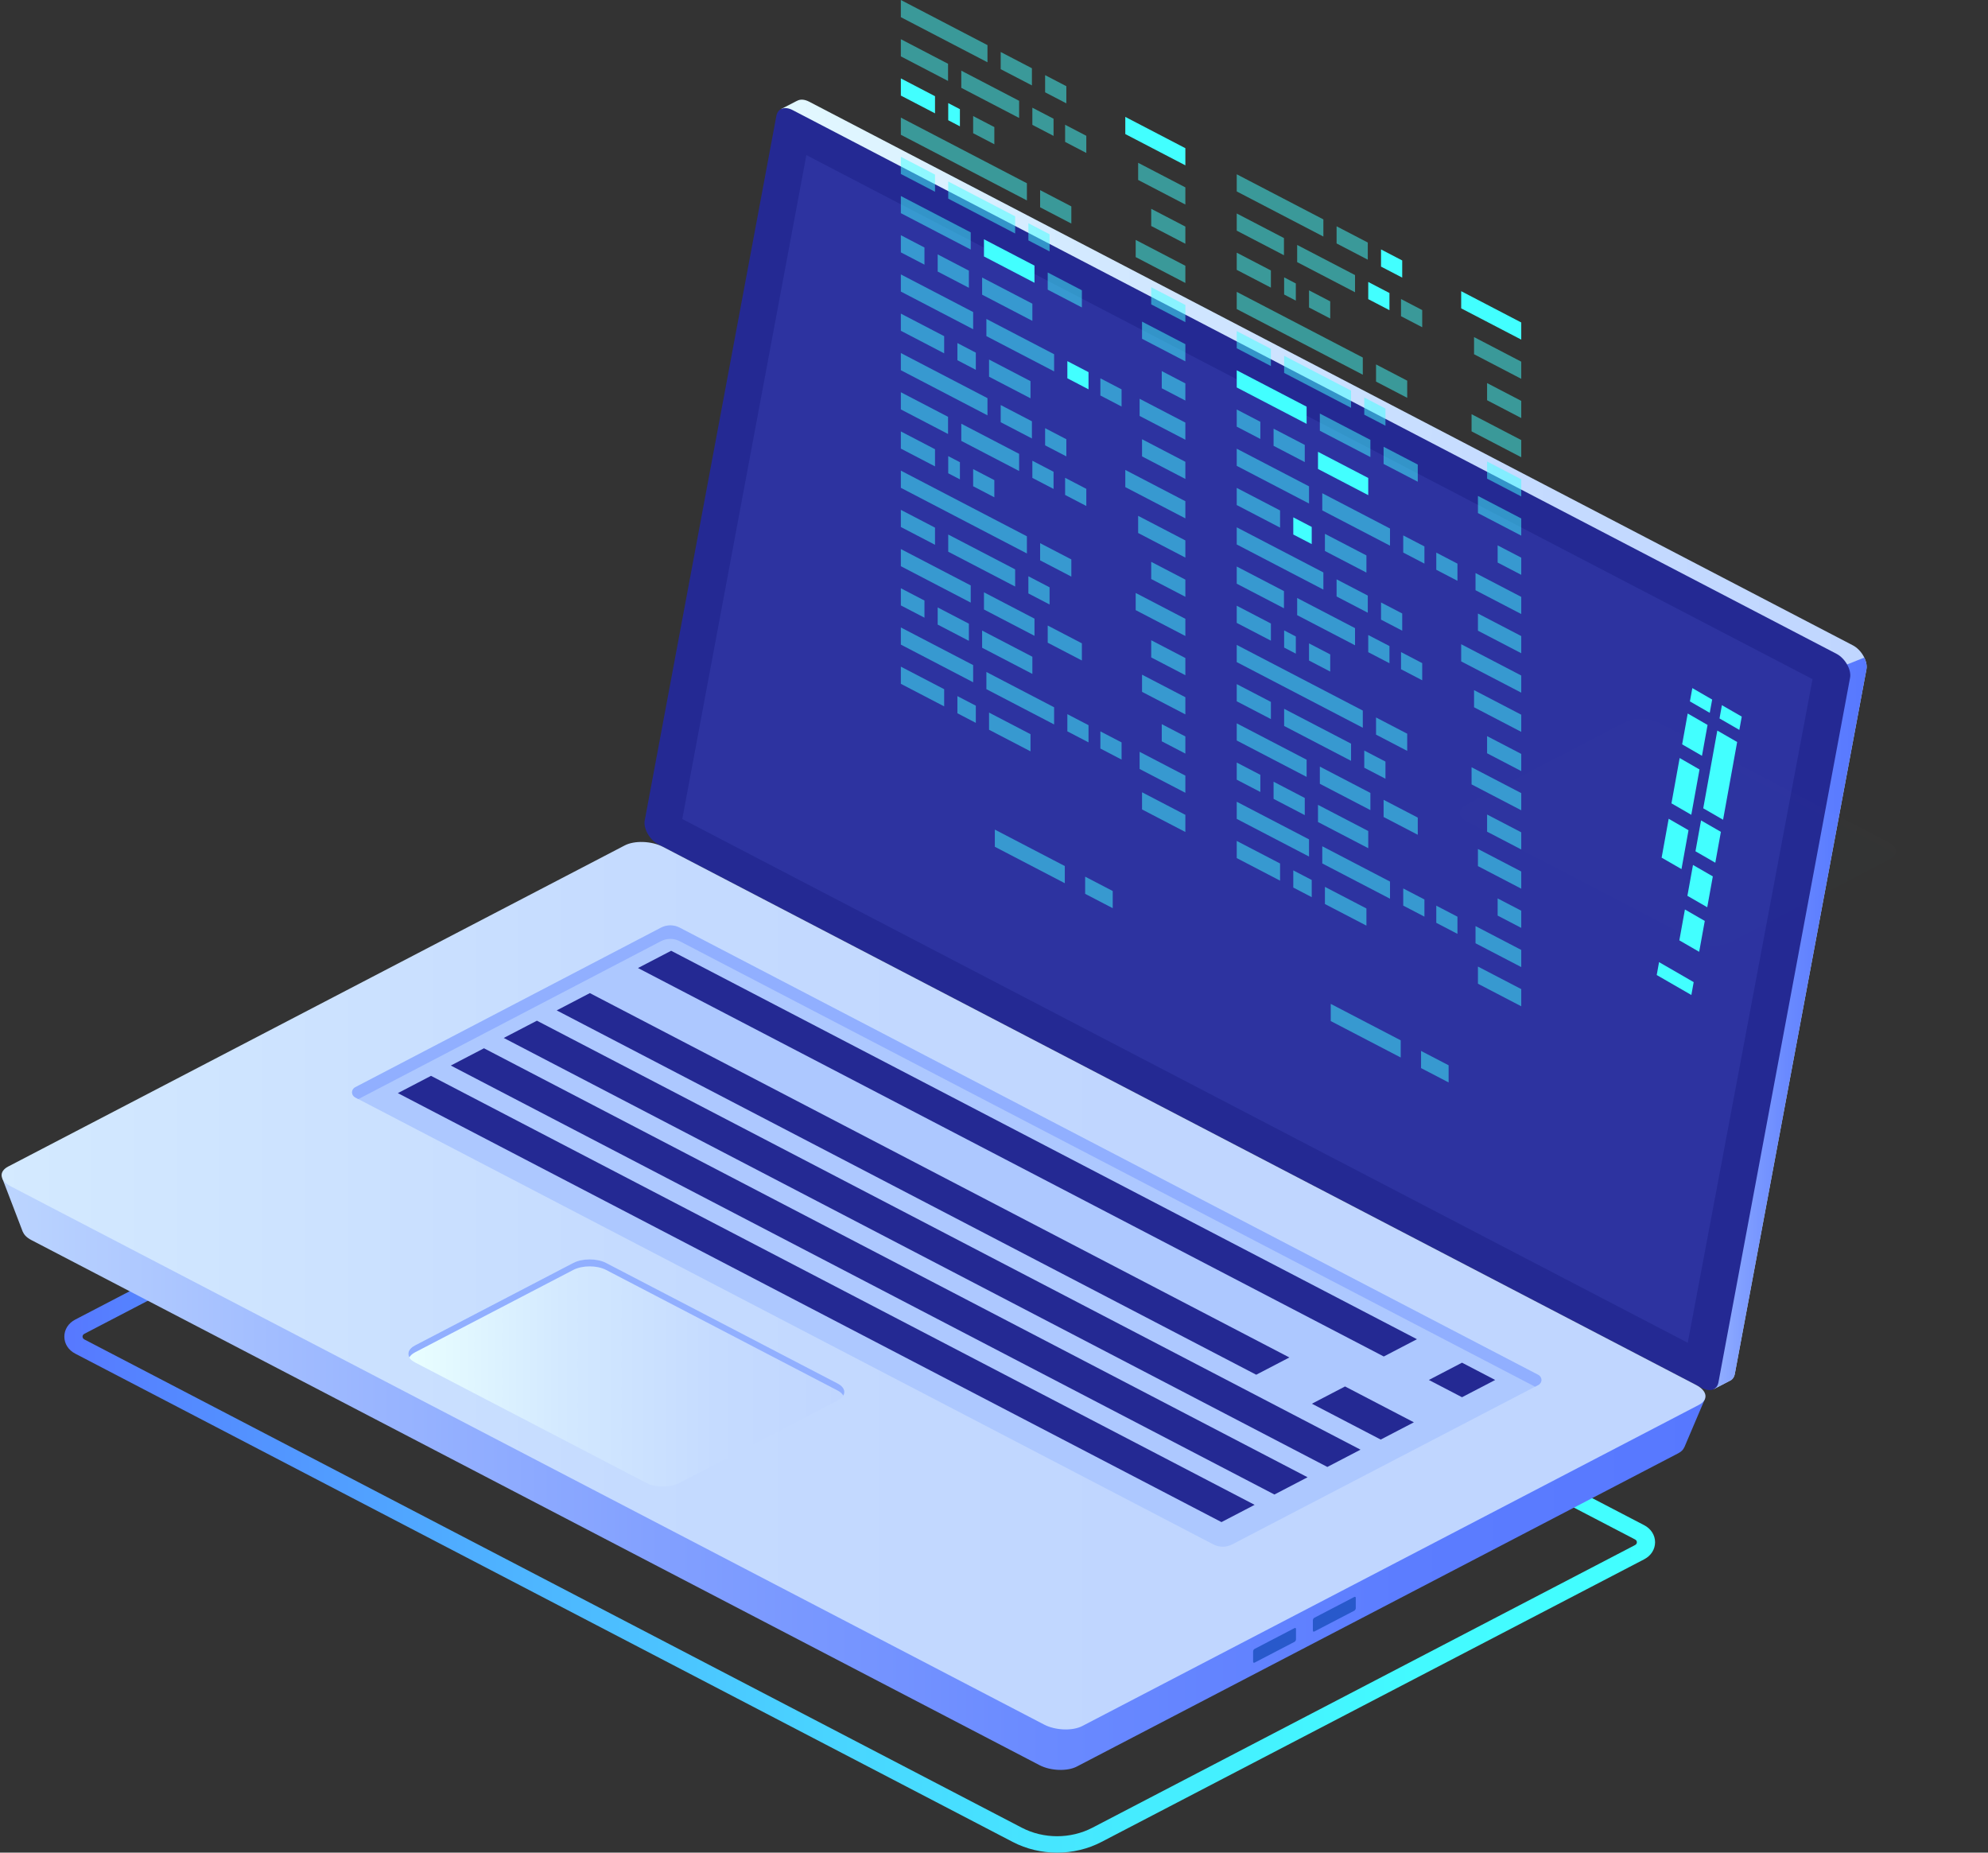 <svg width="88" height="82" viewBox="0 0 88 82" fill="none" xmlns="http://www.w3.org/2000/svg">
<rect x="0" y="0" width="88" height="82" fill="#333333" stroke="none"/>
<g clip-path="url(#clip0_1457_5339)">
<path d="M46.794 82C46.114 82 45.434 81.842 44.828 81.526L3.331 59.914C3.028 59.757 2.848 59.475 2.848 59.16C2.848 58.845 3.028 58.563 3.331 58.406L29.318 44.871L29.519 44.977L72.781 67.507C73.083 67.665 73.263 67.947 73.263 68.262C73.263 68.577 73.083 68.859 72.781 69.016L48.759 81.526C48.153 81.842 47.473 82 46.794 82ZM29.317 45.712L3.734 59.036C3.665 59.072 3.654 59.129 3.654 59.16C3.654 59.191 3.665 59.248 3.734 59.285L45.232 80.897C46.195 81.399 47.392 81.399 48.356 80.897L72.377 68.386C72.446 68.35 72.457 68.293 72.457 68.262C72.457 68.231 72.446 68.174 72.377 68.138L29.317 45.712Z" fill="url(#paint0_linear_1457_5339)"/>
<path d="M29.264 35.941L35.045 5.001L34.58 4.824L35.279 4.463L35.277 4.467C35.413 4.385 35.605 4.39 35.816 4.5L82.019 28.564C82.399 28.761 82.686 29.268 82.619 29.622L76.793 60.808C76.762 60.971 76.673 61.079 76.549 61.126L76.55 61.126L75.866 61.482L75.749 60.907L75.788 60.917L29.864 37C29.484 36.802 29.197 36.295 29.264 35.941Z" fill="url(#paint1_linear_1457_5339)"/>
<path d="M81.763 29.409L82.522 29.106C82.608 29.282 82.649 29.466 82.62 29.622L76.793 60.808C76.762 60.971 76.673 61.079 76.549 61.126L76.55 61.126L75.866 61.482L75.749 60.907L75.788 60.917L73.464 59.707L81.763 29.409Z" fill="url(#paint2_linear_1457_5339)"/>
<path d="M29.139 37.375L75.343 61.438C75.7 61.624 76.005 61.517 76.068 61.184L81.895 29.997C81.962 29.643 81.674 29.136 81.295 28.939L35.091 4.875C34.734 4.689 34.429 4.797 34.366 5.13L28.539 36.316C28.472 36.67 28.759 37.177 29.139 37.375Z" fill="#242993"/>
<g opacity="0.51">
<path opacity="0.51" d="M35.695 6.866L80.232 30.061L74.709 59.432L30.202 36.252L35.695 6.866Z" fill="#4553C7"/>
</g>
<path d="M0.095 52.139L2.617 53.327L27.901 40.159C28.324 39.939 29.062 39.966 29.551 40.221L73.159 62.932C73.576 62.721 75.479 61.896 75.479 61.896L74.556 64.065C74.556 64.065 74.553 64.063 74.552 64.063C74.514 64.159 74.432 64.249 74.294 64.321L47.665 78.19C47.242 78.41 46.503 78.382 46.015 78.128L1.39 54.887C1.189 54.783 1.067 54.656 1.016 54.528L1.012 54.531L0.095 52.139Z" fill="url(#paint3_linear_1457_5339)"/>
<path d="M0.485 52.513L46.219 76.332C46.72 76.593 47.477 76.621 47.91 76.395L75.202 62.182C75.635 61.956 75.581 61.561 75.08 61.301L29.346 37.482C28.846 37.221 28.088 37.193 27.655 37.419L0.363 51.632C-0.07 51.858 -0.016 52.253 0.485 52.513Z" fill="url(#paint4_linear_1457_5339)"/>
<path d="M60.014 71.18V70.727C60.014 70.684 59.985 70.665 59.949 70.683L58.18 71.605C58.144 71.623 58.115 71.673 58.115 71.716V72.168C58.115 72.211 58.144 72.231 58.18 72.212L59.949 71.291C59.985 71.272 60.014 71.222 60.014 71.18Z" fill="#2859CB"/>
<path d="M57.368 72.558V72.105C57.368 72.062 57.34 72.042 57.304 72.061L55.535 72.983C55.499 73.001 55.47 73.051 55.47 73.094V73.546C55.47 73.589 55.499 73.609 55.535 73.59L57.304 72.669C57.34 72.65 57.368 72.6 57.368 72.558Z" fill="#2859CB"/>
<path d="M68.087 60.85L30.081 41.057C29.828 40.925 29.516 40.926 29.263 41.058L15.729 48.121C15.535 48.222 15.535 48.475 15.729 48.577L53.717 68.361C53.97 68.492 54.282 68.492 54.535 68.361L68.087 61.306C68.281 61.205 68.281 60.952 68.087 60.85Z" fill="#ADC8FF"/>
<path d="M68.087 61.306L67.951 61.377L30.081 41.655C29.828 41.523 29.516 41.523 29.263 41.655L15.865 48.647L15.729 48.577C15.535 48.475 15.535 48.222 15.729 48.121L29.263 41.058C29.516 40.926 29.828 40.925 30.081 41.057L68.087 60.851C68.281 60.952 68.281 61.205 68.087 61.306Z" fill="#91AFFF"/>
<path d="M28.241 42.846L61.254 60.04L62.722 59.275L29.709 42.082L28.241 42.846Z" fill="#242993"/>
<path d="M24.643 44.721L55.607 60.847L57.075 60.083L26.11 43.956L24.643 44.721Z" fill="#242993"/>
<path d="M22.299 45.941L58.756 64.929L60.224 64.164L23.767 45.177L22.299 45.941Z" fill="#242993"/>
<path d="M19.955 47.162L56.413 66.149L57.88 65.385L21.423 46.398L19.955 47.162Z" fill="#242993"/>
<path d="M17.611 48.383L54.069 67.37L55.537 66.606L19.079 47.618L17.611 48.383Z" fill="#242993"/>
<path d="M63.249 61.079L64.717 61.843L66.185 61.079L64.717 60.314L63.249 61.079Z" fill="#242993"/>
<path d="M58.072 62.13L61.118 63.717L62.586 62.953L59.539 61.366L58.072 62.13Z" fill="#242993"/>
<path d="M28.618 65.64L18.371 60.303C17.97 60.095 17.97 59.757 18.371 59.548L25.378 55.898C25.779 55.69 26.428 55.69 26.829 55.898L37.076 61.235C37.477 61.444 37.477 61.782 37.076 61.991L30.069 65.64C29.668 65.849 29.019 65.849 28.618 65.64Z" fill="url(#paint5_linear_1457_5339)"/>
<path d="M37.076 61.545L26.828 56.208C26.428 55.999 25.779 55.999 25.378 56.208L18.37 59.857C18.247 59.922 18.166 59.999 18.119 60.08C18.012 59.898 18.093 59.692 18.37 59.548L25.378 55.899C25.779 55.69 26.428 55.69 26.828 55.899L37.076 61.236C37.353 61.38 37.434 61.585 37.328 61.768C37.281 61.686 37.2 61.609 37.076 61.545Z" fill="#91AFFF"/>
<g opacity="0.11">
<g opacity="0.11">
<path opacity="0.11" d="M29.301 37.433L75.035 61.252C75.536 61.513 76.293 61.541 76.727 61.315L104.018 47.102C104.452 46.876 104.397 46.481 103.897 46.221L58.162 22.402C57.662 22.141 56.904 22.113 56.471 22.339L29.18 36.552C28.746 36.778 28.8 37.172 29.301 37.433Z" fill="url(#paint6_linear_1457_5339)"/>
<path opacity="0.11" d="M75.171 41.704L64.924 36.367C64.523 36.158 64.523 35.82 64.924 35.611L71.931 31.962C72.332 31.753 72.981 31.753 73.382 31.962L83.629 37.299C84.03 37.507 84.03 37.845 83.629 38.054L76.622 41.704C76.221 41.912 75.572 41.912 75.171 41.704Z" fill="url(#paint7_linear_1457_5339)"/>
<path opacity="0.11" d="M83.629 37.608L73.382 32.271C72.981 32.062 72.332 32.062 71.931 32.271L64.924 35.92C64.8 35.985 64.719 36.062 64.672 36.143C64.566 35.961 64.647 35.755 64.924 35.611L71.931 31.962C72.332 31.753 72.981 31.753 73.382 31.962L83.629 37.299C83.906 37.443 83.987 37.648 83.881 37.831C83.834 37.749 83.753 37.672 83.629 37.608Z" fill="#91AFFF"/>
<g opacity="0.11">
<path opacity="0.11" d="M88.134 50.044L50.129 30.251C49.876 30.119 49.563 30.119 49.31 30.251L35.777 37.314C35.582 37.416 35.583 37.669 35.777 37.77L73.764 57.554C74.017 57.686 74.329 57.686 74.582 57.554L88.134 50.5C88.329 50.399 88.329 50.145 88.134 50.044Z" fill="#ADC8FF"/>
<path opacity="0.11" d="M88.134 50.501L87.998 50.571L50.129 30.849C49.876 30.717 49.564 30.717 49.31 30.849L35.913 37.841L35.777 37.771C35.583 37.669 35.583 37.416 35.777 37.315L49.31 30.252C49.564 30.119 49.876 30.119 50.129 30.252L88.134 50.045C88.329 50.146 88.329 50.399 88.134 50.501Z" fill="#91AFFF"/>
<g opacity="0.11">
<path opacity="0.11" d="M39.319 36.833L72.427 54.076L71.116 54.759L38.007 37.516L39.319 36.833Z" fill="#242993"/>
<path opacity="0.11" d="M42.807 35.016L74.276 51.405L72.965 52.088L41.495 35.699L42.807 35.016Z" fill="#242993"/>
<path opacity="0.11" d="M76.626 52.629L79.566 54.16L78.254 54.843L75.315 53.312L76.626 52.629Z" fill="#242993"/>
<path opacity="0.11" d="M74.03 54.911L76.077 55.977L74.765 56.66L72.719 55.594L74.03 54.911Z" fill="#242993"/>
<path opacity="0.11" d="M44.993 33.877L81.751 53.021L80.44 53.705L43.681 34.56L44.993 33.877Z" fill="#242993"/>
<path opacity="0.11" d="M47.179 32.739L83.937 51.883L82.626 52.566L45.867 33.422L47.179 32.739Z" fill="#242993"/>
<path opacity="0.11" d="M49.365 31.601L86.123 50.745L84.812 51.428L48.053 32.284L49.365 31.601Z" fill="#242993"/>
</g>
</g>
</g>
</g>
<path d="M76.115 31.799L76.993 32.306L77.1 31.718L76.221 31.212L76.115 31.799Z" fill="#42FFFF"/>
<path d="M75.395 35.776L76.273 36.283L76.896 32.842L76.018 32.336L75.395 35.776Z" fill="#42FFFF"/>
<path d="M75.051 37.679L75.929 38.185L76.176 36.819L75.298 36.313L75.051 37.679Z" fill="#42FFFF"/>
<path d="M74.694 39.65L75.572 40.156L75.819 38.79L74.941 38.284L74.694 39.65Z" fill="#42FFFF"/>
<path d="M74.461 32.946L75.339 33.453L75.586 32.087L74.708 31.58L74.461 32.946Z" fill="#42FFFF"/>
<path d="M73.988 35.557L74.866 36.064L75.23 34.058L74.351 33.551L73.988 35.557Z" fill="#42FFFF"/>
<path d="M73.553 37.961L74.432 38.467L74.743 36.747L73.865 36.24L73.553 37.961Z" fill="#42FFFF"/>
<path d="M74.337 41.621L75.215 42.128L75.463 40.762L74.584 40.255L74.337 41.621Z" fill="#42FFFF"/>
<path d="M74.805 31.044L75.683 31.551L75.79 30.963L74.912 30.456L74.805 31.044Z" fill="#42FFFF"/>
<path d="M73.336 43.156L74.869 44.04L74.972 43.47L73.439 42.585L73.336 43.156Z" fill="#42FFFF"/>
<path opacity="0.5" d="M43.711 2.756L39.877 0.76V0L43.711 1.997V2.756Z" fill="#42FFFF"/>
<path opacity="0.5" d="M45.678 3.78L44.297 3.062V2.302L45.678 3.021V3.78Z" fill="#42FFFF"/>
<path opacity="0.5" d="M47.202 4.574L46.263 4.086V3.326L47.202 3.815V4.574Z" fill="#42FFFF"/>
<path opacity="0.5" d="M41.966 3.583L39.877 2.495V1.735L41.966 2.823V3.583Z" fill="#42FFFF"/>
<path opacity="0.5" d="M45.112 5.221L42.552 3.888V3.128L45.112 4.462V5.221Z" fill="#42FFFF"/>
<path opacity="0.5" d="M46.636 6.015L45.698 5.526V4.767L46.636 5.255V6.015Z" fill="#42FFFF"/>
<path opacity="0.5" d="M48.086 6.77L47.148 6.281V5.522L48.086 6.011V6.77Z" fill="#42FFFF"/>
<path d="M41.389 5.017L39.877 4.23V3.47L41.389 4.258V5.017Z" fill="#42FFFF"/>
<path d="M42.491 5.591L41.974 5.322V4.563L42.491 4.832V5.591Z" fill="#42FFFF"/>
<path opacity="0.5" d="M44.015 6.385L43.077 5.896V5.137L44.015 5.625V6.385Z" fill="#42FFFF"/>
<path opacity="0.5" d="M45.456 8.871L39.877 5.965V5.205L45.456 8.111V8.871Z" fill="#42FFFF"/>
<path opacity="0.5" d="M47.423 9.895L46.042 9.176V8.416L47.423 9.135V9.895Z" fill="#42FFFF"/>
<path opacity="0.5" d="M41.389 8.487L39.877 7.7V6.94L41.389 7.728V8.487Z" fill="#42FFFF"/>
<path opacity="0.5" d="M44.936 10.335L41.974 8.792V8.033L44.936 9.575V10.335Z" fill="#42FFFF"/>
<path opacity="0.5" d="M46.46 11.128L45.522 10.64V9.88L46.46 10.369V11.128Z" fill="#42FFFF"/>
<path opacity="0.5" d="M42.97 11.046L39.877 9.435V8.676L42.97 10.286V11.046Z" fill="#42FFFF"/>
<path d="M45.792 12.516L43.556 11.351V10.591L45.792 11.756V12.516Z" fill="#42FFFF"/>
<path opacity="0.5" d="M47.89 13.608L46.378 12.821V12.061L47.89 12.849V13.608Z" fill="#42FFFF"/>
<path opacity="0.5" d="M40.922 11.714L39.877 11.17V10.411L40.922 10.955V11.714Z" fill="#42FFFF"/>
<path opacity="0.5" d="M42.888 12.738L41.507 12.019V11.26L42.888 11.979V12.738Z" fill="#42FFFF"/>
<path opacity="0.5" d="M45.698 14.202L43.474 13.043V12.284L45.698 13.442V14.202Z" fill="#42FFFF"/>
<path opacity="0.5" d="M43.077 14.572L39.877 12.905V12.146L43.077 13.812V14.572Z" fill="#42FFFF"/>
<path opacity="0.5" d="M46.661 16.438L43.663 14.877V14.117L46.661 15.679V16.438Z" fill="#42FFFF"/>
<path d="M48.184 17.232L47.247 16.743V15.984L48.184 16.472V17.232Z" fill="#42FFFF"/>
<path opacity="0.5" d="M49.647 17.994L48.709 17.505V16.745L49.647 17.234V17.994Z" fill="#42FFFF"/>
<path opacity="0.5" d="M41.794 15.639L39.877 14.64V13.881L41.794 14.879V15.639Z" fill="#42FFFF"/>
<path d="M49.812 5.934L52.471 7.318V6.559L49.812 5.174V5.934Z" fill="#42FFFF"/>
<path opacity="0.5" d="M50.381 7.965L52.471 9.053V8.294L50.381 7.206V7.965Z" fill="#42FFFF"/>
<path opacity="0.5" d="M50.959 10.002L52.471 10.789V10.029L50.959 9.242V10.002Z" fill="#42FFFF"/>
<path opacity="0.5" d="M50.272 11.379L52.471 12.524V11.764L50.272 10.619V11.379Z" fill="#42FFFF"/>
<path opacity="0.5" d="M50.959 13.472L52.471 14.259V13.499L50.959 12.712V13.472Z" fill="#42FFFF"/>
<path opacity="0.5" d="M50.553 14.995L52.471 15.994V15.234L50.553 14.236V14.995Z" fill="#42FFFF"/>
<path opacity="0.5" d="M51.426 17.185L52.471 17.729V16.97L51.426 16.425V17.185Z" fill="#42FFFF"/>
<path opacity="0.5" d="M50.446 18.41L52.471 19.464V18.705L50.446 17.651V18.41Z" fill="#42FFFF"/>
<path opacity="0.5" d="M50.553 20.201L52.471 21.199V20.44L50.553 19.441V20.201Z" fill="#42FFFF"/>
<path opacity="0.5" d="M43.195 16.369L42.38 15.944V15.184L43.195 15.609V16.369Z" fill="#42FFFF"/>
<path opacity="0.5" d="M45.616 17.629L43.781 16.674V15.914L45.616 16.87V17.629Z" fill="#42FFFF"/>
<path opacity="0.5" d="M58.58 10.47L54.745 8.473V7.714L58.58 9.711V10.47Z" fill="#42FFFF"/>
<path opacity="0.5" d="M60.546 11.494L59.165 10.775V10.016L60.546 10.735V11.494Z" fill="#42FFFF"/>
<path d="M62.07 12.288L61.132 11.8V11.04L62.07 11.528V12.288Z" fill="#42FFFF"/>
<path opacity="0.5" d="M56.835 11.297L54.745 10.209V9.449L56.835 10.537V11.297Z" fill="#42FFFF"/>
<path opacity="0.5" d="M59.981 12.935L57.42 11.602V10.842L59.981 12.175V12.935Z" fill="#42FFFF"/>
<path d="M61.505 13.729L60.566 13.24V12.48L61.505 12.969V13.729Z" fill="#42FFFF"/>
<path opacity="0.5" d="M62.955 14.484L62.017 13.996V13.236L62.955 13.725V14.484Z" fill="#42FFFF"/>
<path opacity="0.5" d="M56.257 12.731L54.745 11.944V11.184L56.257 11.971V12.731Z" fill="#42FFFF"/>
<path opacity="0.5" d="M57.36 13.305L56.843 13.036V12.276L57.36 12.546V13.305Z" fill="#42FFFF"/>
<path opacity="0.5" d="M58.883 14.098L57.945 13.61V12.851L58.883 13.339V14.098Z" fill="#42FFFF"/>
<path opacity="0.5" d="M60.325 16.585L54.745 13.679V12.919L60.325 15.825V16.585Z" fill="#42FFFF"/>
<path opacity="0.5" d="M62.291 17.608L60.911 16.89V16.13L62.291 16.849V17.608Z" fill="#42FFFF"/>
<path opacity="0.5" d="M56.257 16.201L54.745 15.414V14.654L56.257 15.441V16.201Z" fill="#42FFFF"/>
<path opacity="0.5" d="M59.805 18.049L56.843 16.506V15.747L59.805 17.289V18.049Z" fill="#42FFFF"/>
<path opacity="0.5" d="M61.328 18.842L60.39 18.354V17.594L61.328 18.083V18.842Z" fill="#42FFFF"/>
<path d="M57.838 18.76L54.745 17.149V16.389L57.838 18V18.76Z" fill="#42FFFF"/>
<path opacity="0.5" d="M60.661 20.23L58.424 19.065V18.305L60.661 19.47V20.23Z" fill="#42FFFF"/>
<path opacity="0.5" d="M62.758 21.322L61.246 20.535V19.775L62.758 20.562V21.322Z" fill="#42FFFF"/>
<path opacity="0.5" d="M55.79 19.428L54.745 18.884V18.125L55.79 18.669V19.428Z" fill="#42FFFF"/>
<path opacity="0.5" d="M57.756 20.452L56.376 19.733V18.974L57.756 19.692V20.452Z" fill="#42FFFF"/>
<path d="M60.566 21.916L58.342 20.757V19.998L60.566 21.156V21.916Z" fill="#42FFFF"/>
<path opacity="0.5" d="M57.945 22.286L54.745 20.619V19.86L57.945 21.526V22.286Z" fill="#42FFFF"/>
<path opacity="0.5" d="M61.529 24.152L58.531 22.591V21.831L61.529 23.393V24.152Z" fill="#42FFFF"/>
<path opacity="0.5" d="M63.053 24.946L62.115 24.457V23.698L63.053 24.186V24.946Z" fill="#42FFFF"/>
<path opacity="0.5" d="M64.515 25.707L63.578 25.219V24.459L64.515 24.948V25.707Z" fill="#42FFFF"/>
<path opacity="0.5" d="M56.663 23.353L54.745 22.354V21.595L56.663 22.593V23.353Z" fill="#42FFFF"/>
<path d="M64.68 13.648L67.339 15.032V14.273L64.68 12.888V13.648Z" fill="#42FFFF"/>
<path opacity="0.5" d="M65.25 15.679L67.339 16.767V16.008L65.25 14.92V15.679Z" fill="#42FFFF"/>
<path opacity="0.5" d="M65.827 17.715L67.339 18.503V17.743L65.827 16.956V17.715Z" fill="#42FFFF"/>
<path opacity="0.5" d="M65.14 19.092L67.339 20.238V19.478L65.14 18.333V19.092Z" fill="#42FFFF"/>
<path opacity="0.5" d="M65.827 21.185L67.339 21.973V21.213L65.827 20.426V21.185Z" fill="#42FFFF"/>
<path opacity="0.5" d="M65.422 22.709L67.339 23.708V22.948L65.422 21.95V22.709Z" fill="#42FFFF"/>
<path opacity="0.5" d="M66.294 24.899L67.339 25.443V24.683L66.294 24.139V24.899Z" fill="#42FFFF"/>
<path opacity="0.5" d="M65.315 26.124L67.339 27.178V26.419L65.315 25.364V26.124Z" fill="#42FFFF"/>
<path opacity="0.5" d="M65.422 27.915L67.339 28.913V28.153L65.422 27.155V27.915Z" fill="#42FFFF"/>
<path d="M58.064 24.082L57.248 23.658V22.898L58.064 23.323V24.082Z" fill="#42FFFF"/>
<path opacity="0.5" d="M60.485 25.343L58.649 24.388V23.628L60.485 24.584V25.343Z" fill="#42FFFF"/>
<path opacity="0.5" d="M43.711 18.383L39.877 16.386V15.626L43.711 17.623V18.383Z" fill="#42FFFF"/>
<path opacity="0.5" d="M45.678 19.407L44.297 18.688V17.928L45.678 18.647V19.407Z" fill="#42FFFF"/>
<path opacity="0.5" d="M47.202 20.2L46.263 19.712V18.952L47.202 19.441V20.2Z" fill="#42FFFF"/>
<path opacity="0.5" d="M41.966 19.209L39.877 18.121V17.361L41.966 18.449V19.209Z" fill="#42FFFF"/>
<path opacity="0.5" d="M45.112 20.847L42.552 19.514V18.754L45.112 20.088V20.847Z" fill="#42FFFF"/>
<path opacity="0.5" d="M46.636 21.641L45.698 21.152V20.393L46.636 20.881V21.641Z" fill="#42FFFF"/>
<path opacity="0.5" d="M48.086 22.396L47.148 21.907V21.148L48.086 21.637V22.396Z" fill="#42FFFF"/>
<path opacity="0.5" d="M41.389 20.643L39.877 19.856V19.096L41.389 19.884V20.643Z" fill="#42FFFF"/>
<path opacity="0.5" d="M42.491 21.217L41.974 20.948V20.189L42.491 20.458V21.217Z" fill="#42FFFF"/>
<path opacity="0.5" d="M44.015 22.011L43.077 21.522V20.763L44.015 21.251V22.011Z" fill="#42FFFF"/>
<path opacity="0.5" d="M45.456 24.497L39.877 21.591V20.831L45.456 23.737V24.497Z" fill="#42FFFF"/>
<path opacity="0.5" d="M47.423 25.521L46.042 24.802V24.042L47.423 24.761V25.521Z" fill="#42FFFF"/>
<path opacity="0.5" d="M41.389 24.113L39.877 23.326V22.567L41.389 23.354V24.113Z" fill="#42FFFF"/>
<path opacity="0.5" d="M44.936 25.961L41.974 24.419V23.659L44.936 25.201V25.961Z" fill="#42FFFF"/>
<path opacity="0.5" d="M46.46 26.755L45.522 26.266V25.506L46.46 25.995V26.755Z" fill="#42FFFF"/>
<path opacity="0.5" d="M42.97 26.672L39.877 25.061V24.302L42.97 25.912V26.672Z" fill="#42FFFF"/>
<path opacity="0.5" d="M45.792 28.142L43.556 26.977V26.217L45.792 27.382V28.142Z" fill="#42FFFF"/>
<path opacity="0.5" d="M47.89 29.234L46.378 28.447V27.687L47.89 28.475V29.234Z" fill="#42FFFF"/>
<path opacity="0.5" d="M40.922 27.34L39.877 26.796V26.037L40.922 26.581V27.34Z" fill="#42FFFF"/>
<path opacity="0.5" d="M42.888 28.364L41.507 27.645V26.886L42.888 27.605V28.364Z" fill="#42FFFF"/>
<path opacity="0.5" d="M45.698 29.828L43.474 28.67V27.91L45.698 29.068V29.828Z" fill="#42FFFF"/>
<path opacity="0.5" d="M43.077 30.198L39.877 28.531V27.772L43.077 29.438V30.198Z" fill="#42FFFF"/>
<path opacity="0.5" d="M46.661 32.065L43.663 30.503V29.743L46.661 31.305V32.065Z" fill="#42FFFF"/>
<path opacity="0.5" d="M48.184 32.858L47.247 32.37V31.61L48.184 32.098V32.858Z" fill="#42FFFF"/>
<path opacity="0.5" d="M49.647 33.62L48.709 33.131V32.372L49.647 32.86V33.62Z" fill="#42FFFF"/>
<path opacity="0.5" d="M41.794 31.265L39.877 30.267V29.507L41.794 30.505V31.265Z" fill="#42FFFF"/>
<path opacity="0.5" d="M49.812 21.56L52.471 22.944V22.185L49.812 20.8V21.56Z" fill="#42FFFF"/>
<path opacity="0.5" d="M50.381 23.591L52.471 24.68V23.92L50.381 22.832V23.591Z" fill="#42FFFF"/>
<path opacity="0.5" d="M50.959 25.628L52.471 26.415V25.655L50.959 24.868V25.628Z" fill="#42FFFF"/>
<path opacity="0.5" d="M50.272 27.005L52.471 28.15V27.39L50.272 26.245V27.005Z" fill="#42FFFF"/>
<path opacity="0.5" d="M50.959 29.098L52.471 29.885V29.125L50.959 28.338V29.098Z" fill="#42FFFF"/>
<path opacity="0.5" d="M50.553 30.622L52.471 31.62V30.86L50.553 29.862V30.622Z" fill="#42FFFF"/>
<path opacity="0.5" d="M51.426 32.811L52.471 33.355V32.596L51.426 32.052V32.811Z" fill="#42FFFF"/>
<path opacity="0.5" d="M50.446 34.036L52.471 35.09V34.331L50.446 33.277V34.036Z" fill="#42FFFF"/>
<path opacity="0.5" d="M50.553 35.827L52.471 36.825V36.066L50.553 35.067V35.827Z" fill="#42FFFF"/>
<path opacity="0.5" d="M43.195 31.995L42.38 31.57V30.811L43.195 31.235V31.995Z" fill="#42FFFF"/>
<path opacity="0.5" d="M45.616 33.255L43.781 32.3V31.54L45.616 32.496V33.255Z" fill="#42FFFF"/>
<path opacity="0.5" d="M47.134 39.092L44.037 37.479V36.719L47.134 38.332V39.092Z" fill="#42FFFF"/>
<path opacity="0.5" d="M49.255 40.197L48.035 39.562V38.802L49.255 39.437V40.197Z" fill="#42FFFF"/>
<path opacity="0.5" d="M58.58 26.096L54.745 24.099V23.34L58.58 25.337V26.096Z" fill="#42FFFF"/>
<path opacity="0.5" d="M60.546 27.12L59.165 26.401V25.642L60.546 26.361V27.12Z" fill="#42FFFF"/>
<path opacity="0.5" d="M62.07 27.914L61.132 27.426V26.666L62.07 27.154V27.914Z" fill="#42FFFF"/>
<path opacity="0.5" d="M56.835 26.923L54.745 25.835V25.075L56.835 26.163V26.923Z" fill="#42FFFF"/>
<path opacity="0.5" d="M59.981 28.561L57.42 27.228V26.468L59.981 27.802V28.561Z" fill="#42FFFF"/>
<path opacity="0.5" d="M61.505 29.355L60.566 28.866V28.107L61.505 28.595V29.355Z" fill="#42FFFF"/>
<path opacity="0.5" d="M62.955 30.11L62.017 29.621V28.862L62.955 29.351V30.11Z" fill="#42FFFF"/>
<path opacity="0.5" d="M56.257 28.357L54.745 27.57V26.81L56.257 27.598V28.357Z" fill="#42FFFF"/>
<path opacity="0.5" d="M57.36 28.931L56.843 28.662V27.902L57.36 28.172V28.931Z" fill="#42FFFF"/>
<path opacity="0.5" d="M58.883 29.725L57.945 29.236V28.477L58.883 28.965V29.725Z" fill="#42FFFF"/>
<path opacity="0.5" d="M60.325 32.211L54.745 29.305V28.545L60.325 31.451V32.211Z" fill="#42FFFF"/>
<path opacity="0.5" d="M62.291 33.235L60.911 32.516V31.756L62.291 32.475V33.235Z" fill="#42FFFF"/>
<path opacity="0.5" d="M56.257 31.827L54.745 31.04V30.28L56.257 31.067V31.827Z" fill="#42FFFF"/>
<path opacity="0.5" d="M59.805 33.675L56.843 32.132V31.373L59.805 32.915V33.675Z" fill="#42FFFF"/>
<path opacity="0.5" d="M61.328 34.468L60.39 33.98V33.22L61.328 33.709V34.468Z" fill="#42FFFF"/>
<path opacity="0.5" d="M57.838 34.386L54.745 32.775V32.016L57.838 33.626V34.386Z" fill="#42FFFF"/>
<path opacity="0.5" d="M60.661 35.856L58.424 34.691V33.931L60.661 35.096V35.856Z" fill="#42FFFF"/>
<path opacity="0.5" d="M62.758 36.948L61.246 36.161V35.401L62.758 36.188V36.948Z" fill="#42FFFF"/>
<path opacity="0.5" d="M55.79 35.054L54.745 34.51V33.751L55.79 34.295V35.054Z" fill="#42FFFF"/>
<path opacity="0.5" d="M57.756 36.078L56.376 35.359V34.6L57.756 35.319V36.078Z" fill="#42FFFF"/>
<path opacity="0.5" d="M60.566 37.542L58.342 36.383V35.624L60.566 36.782V37.542Z" fill="#42FFFF"/>
<path opacity="0.5" d="M57.945 37.912L54.745 36.245V35.486L57.945 37.152V37.912Z" fill="#42FFFF"/>
<path opacity="0.5" d="M61.529 39.778L58.531 38.217V37.457L61.529 39.019V39.778Z" fill="#42FFFF"/>
<path opacity="0.5" d="M63.053 40.572L62.115 40.083V39.324L63.053 39.812V40.572Z" fill="#42FFFF"/>
<path opacity="0.5" d="M64.515 41.334L63.578 40.845V40.086L64.515 40.574V41.334Z" fill="#42FFFF"/>
<path opacity="0.5" d="M56.663 38.979L54.745 37.98V37.221L56.663 38.219V38.979Z" fill="#42FFFF"/>
<path opacity="0.5" d="M64.68 29.274L67.339 30.658V29.899L64.68 28.514V29.274Z" fill="#42FFFF"/>
<path opacity="0.5" d="M65.25 31.305L67.339 32.393V31.634L65.25 30.546V31.305Z" fill="#42FFFF"/>
<path opacity="0.5" d="M65.827 33.341L67.339 34.129V33.369L65.827 32.582V33.341Z" fill="#42FFFF"/>
<path opacity="0.5" d="M65.14 34.718L67.339 35.864V35.104L65.14 33.959V34.718Z" fill="#42FFFF"/>
<path opacity="0.5" d="M65.827 36.811L67.339 37.599V36.839L65.827 36.052V36.811Z" fill="#42FFFF"/>
<path opacity="0.5" d="M65.422 38.335L67.339 39.334V38.574L65.422 37.576V38.335Z" fill="#42FFFF"/>
<path opacity="0.5" d="M66.294 40.525L67.339 41.069V40.309L66.294 39.765V40.525Z" fill="#42FFFF"/>
<path opacity="0.5" d="M65.315 41.75L67.339 42.804V42.045L65.315 40.99V41.75Z" fill="#42FFFF"/>
<path opacity="0.5" d="M65.422 43.541L67.339 44.539V43.779L65.422 42.781V43.541Z" fill="#42FFFF"/>
<path opacity="0.5" d="M58.064 39.709L57.248 39.284V38.524L58.064 38.949V39.709Z" fill="#42FFFF"/>
<path opacity="0.5" d="M60.485 40.969L58.649 40.014V39.254L60.485 40.21V40.969Z" fill="#42FFFF"/>
<path opacity="0.5" d="M62.003 46.806L58.906 45.193V44.433L62.003 46.046V46.806Z" fill="#42FFFF"/>
<path opacity="0.5" d="M64.124 47.91L62.904 47.275V46.516L64.124 47.151V47.91Z" fill="#42FFFF"/>
</g>
<defs>
<linearGradient id="paint0_linear_1457_5339" x1="73.263" y1="63.436" x2="2.848" y2="63.436" gradientUnits="userSpaceOnUse">
<stop stop-color="#42FFFF"/>
<stop offset="0.151" stop-color="#43FAFF"/>
<stop offset="0.329" stop-color="#45ECFF"/>
<stop offset="0.52" stop-color="#49D4FF"/>
<stop offset="0.721" stop-color="#4EB3FF"/>
<stop offset="0.927" stop-color="#5489FF"/>
<stop offset="1" stop-color="#5778FF"/>
</linearGradient>
<linearGradient id="paint1_linear_1457_5339" x1="82.63" y1="32.946" x2="29.254" y2="32.946" gradientUnits="userSpaceOnUse">
<stop stop-color="#C0D6FF"/>
<stop offset="0.298" stop-color="#C5DBFF"/>
<stop offset="0.649" stop-color="#D3E9FF"/>
<stop offset="1" stop-color="#E9FFFF"/>
</linearGradient>
<linearGradient id="paint2_linear_1457_5339" x1="82.629" y1="45.294" x2="73.464" y2="45.294" gradientUnits="userSpaceOnUse">
<stop stop-color="#5778FF"/>
<stop offset="0.178" stop-color="#5C7DFF"/>
<stop offset="0.388" stop-color="#6A8AFF"/>
<stop offset="0.613" stop-color="#82A0FF"/>
<stop offset="0.849" stop-color="#A3BEFF"/>
<stop offset="1" stop-color="#BCD5FF"/>
</linearGradient>
<linearGradient id="paint3_linear_1457_5339" x1="75.478" y1="59.175" x2="0.095" y2="59.175" gradientUnits="userSpaceOnUse">
<stop stop-color="#5778FF"/>
<stop offset="0.178" stop-color="#5C7DFF"/>
<stop offset="0.388" stop-color="#6A8AFF"/>
<stop offset="0.613" stop-color="#82A0FF"/>
<stop offset="0.849" stop-color="#A3BEFF"/>
<stop offset="1" stop-color="#BCD5FF"/>
</linearGradient>
<linearGradient id="paint4_linear_1457_5339" x1="50.15" y1="56.907" x2="-25.274" y2="56.907" gradientUnits="userSpaceOnUse">
<stop stop-color="#C0D6FF"/>
<stop offset="0.298" stop-color="#C5DBFF"/>
<stop offset="0.649" stop-color="#D3E9FF"/>
<stop offset="1" stop-color="#E9FFFF"/>
</linearGradient>
<linearGradient id="paint5_linear_1457_5339" x1="37.377" y1="60.77" x2="18.07" y2="60.77" gradientUnits="userSpaceOnUse">
<stop stop-color="#C0D6FF"/>
<stop offset="0.298" stop-color="#C5DBFF"/>
<stop offset="0.649" stop-color="#D3E9FF"/>
<stop offset="1" stop-color="#E9FFFF"/>
</linearGradient>
<linearGradient id="paint6_linear_1457_5339" x1="78.966" y1="41.827" x2="3.542" y2="41.827" gradientUnits="userSpaceOnUse">
<stop stop-color="#C0D6FF"/>
<stop offset="0.298" stop-color="#C5DBFF"/>
<stop offset="0.649" stop-color="#D3E9FF"/>
<stop offset="1" stop-color="#E9FFFF"/>
</linearGradient>
<linearGradient id="paint7_linear_1457_5339" x1="83.93" y1="36.833" x2="64.623" y2="36.833" gradientUnits="userSpaceOnUse">
<stop stop-color="#C0D6FF"/>
<stop offset="0.298" stop-color="#C5DBFF"/>
<stop offset="0.649" stop-color="#D3E9FF"/>
<stop offset="1" stop-color="#E9FFFF"/>
</linearGradient>
<clipPath id="clip0_1457_5339">
<rect width="87.781" height="82" fill="white" transform="translate(0.071)"/>
</clipPath>
</defs>
</svg>
